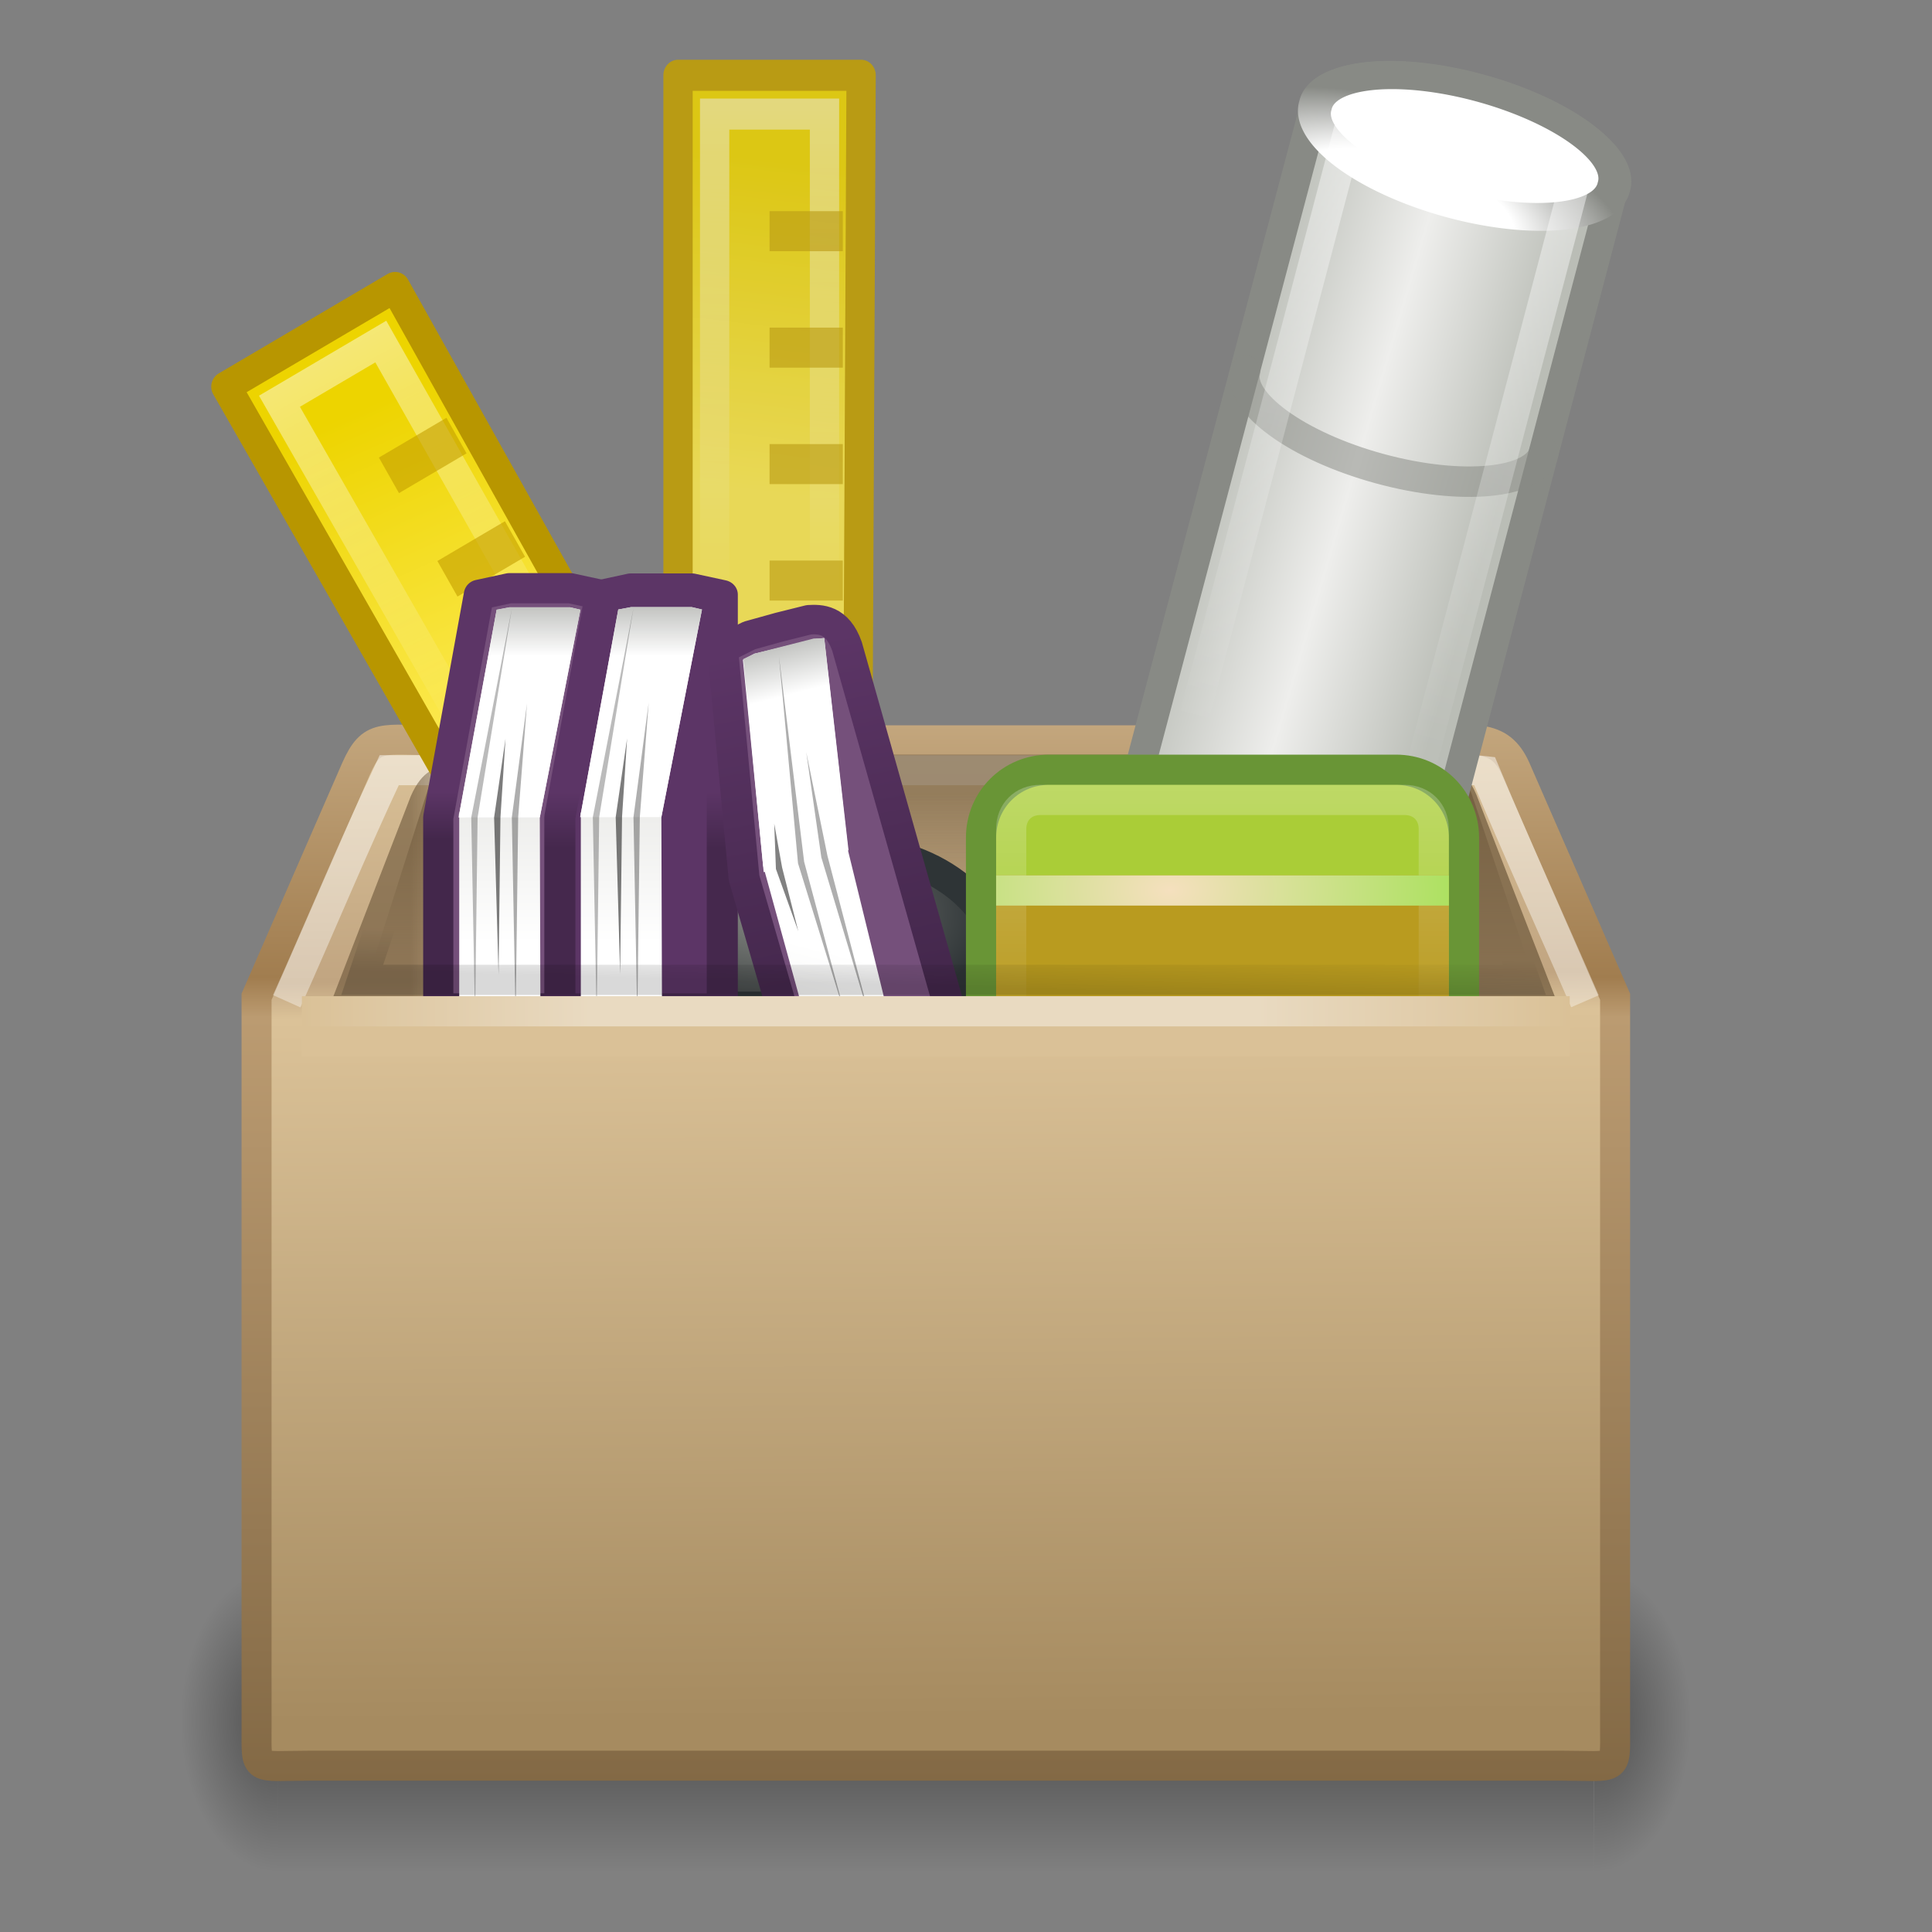 <?xml version="1.0" encoding="UTF-8" standalone="no"?>
<svg
   xmlns:dc="http://purl.org/dc/elements/1.1/"
   xmlns:cc="http://creativecommons.org/ns#"
   xmlns:rdf="http://www.w3.org/1999/02/22-rdf-syntax-ns#"
   xmlns:svg="http://www.w3.org/2000/svg"
   xmlns="http://www.w3.org/2000/svg"
   xmlns:xlink="http://www.w3.org/1999/xlink"
   id="svg2963"
   height="64"
   width="64"
   version="1.1">
  <rect width="100%" height="100%" fill="#808080" stroke="none"/>
  <defs
     id="defs3">
    <linearGradient
       id="linearGradient5784">
      <stop
         offset="0"
         style="stop-color:black;stop-opacity:1"
         id="stop5786" />
      <stop
         offset="1"
         style="stop-color:black;stop-opacity:0"
         id="stop5788" />
    </linearGradient>
    <linearGradient
       id="linearGradient3919">
      <stop
         offset="0"
         style="stop-color:white;stop-opacity:1"
         id="stop3921" />
      <stop
         offset="1"
         style="stop-color:white;stop-opacity:0"
         id="stop3923" />
    </linearGradient>
    <linearGradient
       id="linearGradient3251">
      <stop
         offset="0"
         style="stop-color:#695337;stop-opacity:1"
         id="stop3253" />
      <stop
         offset="1"
         style="stop-color:#695337;stop-opacity:0"
         id="stop3255" />
    </linearGradient>
    <linearGradient
       id="linearGradient3275">
      <stop
         offset="0"
         style="stop-color:white;stop-opacity:0"
         id="stop3277" />
      <stop
         offset="0.245"
         style="stop-color:white;stop-opacity:1"
         id="stop3283" />
      <stop
         offset="0.774"
         style="stop-color:white;stop-opacity:1"
         id="stop3285" />
      <stop
         offset="1"
         style="stop-color:white;stop-opacity:0"
         id="stop3279" />
    </linearGradient>
    <linearGradient
       id="linearGradient3199">
      <stop
         offset="0"
         style="stop-color:#dac197;stop-opacity:1"
         id="stop3201" />
      <stop
         offset="0.239"
         style="stop-color:#c1a581;stop-opacity:1"
         id="stop3203" />
      <stop
         offset="0.276"
         style="stop-color:#dbc298;stop-opacity:1"
         id="stop3205" />
      <stop
         offset="1"
         style="stop-color:#a68b60;stop-opacity:1"
         id="stop3207" />
    </linearGradient>
    <linearGradient
       id="linearGradient3295">
      <stop
         offset="0"
         style="stop-color:#c3a67d;stop-opacity:1"
         id="stop3297" />
      <stop
         offset="0.239"
         style="stop-color:#a17d4f;stop-opacity:1"
         id="stop3299" />
      <stop
         offset="0.276"
         style="stop-color:#bb9b71;stop-opacity:1"
         id="stop3301" />
      <stop
         offset="1"
         style="stop-color:#836945;stop-opacity:1"
         id="stop3303" />
    </linearGradient>
    <linearGradient
       id="linearGradient3681-3">
      <stop
         offset="0"
         style="stop-color:black;stop-opacity:1"
         id="stop3683-8" />
      <stop
         offset="1"
         style="stop-color:black;stop-opacity:0"
         id="stop3685-0" />
    </linearGradient>
    <linearGradient
       id="linearGradient3703-9">
      <stop
         offset="0"
         style="stop-color:black;stop-opacity:0"
         id="stop3705-0" />
      <stop
         offset="0.5"
         style="stop-color:black;stop-opacity:1"
         id="stop3711-2" />
      <stop
         offset="1"
         style="stop-color:black;stop-opacity:0"
         id="stop3707-8" />
    </linearGradient>
    <linearGradient
       gradientTransform="matrix(1.407,0,0,1.47,-2.003,2.069)"
       gradientUnits="userSpaceOnUse"
       xlink:href="#linearGradient3199"
       id="linearGradient3250"
       y2="37.277"
       x2="24.997"
       y1="15.378"
       x1="24.823" />
    <linearGradient
       gradientTransform="matrix(1.098,0,0,0.944,4.659,16.5)"
       gradientUnits="userSpaceOnUse"
       xlink:href="#linearGradient3295"
       id="linearGradient3252"
       y2="45.042"
       x2="15.464"
       y1="7.976"
       x1="15.464" />
    <linearGradient
       gradientTransform="matrix(-1.624,0,0,-1.302,66.366,63.057)"
       gradientUnits="userSpaceOnUse"
       xlink:href="#linearGradient3251"
       id="linearGradient3313"
       y2="21.562"
       x2="13.168"
       y1="21.562"
       x1="11.124" />
    <linearGradient
       gradientTransform="matrix(1.605,0,0,-1.292,-3.642,62.822)"
       gradientUnits="userSpaceOnUse"
       xlink:href="#linearGradient3251"
       id="linearGradient3325"
       y2="21.5"
       x2="12.11"
       y1="21.5"
       x1="10.749" />
    <linearGradient
       gradientTransform="matrix(1.359,0,0,1.333,-0.405,-0.333)"
       gradientUnits="userSpaceOnUse"
       xlink:href="#linearGradient3251"
       id="linearGradient3328"
       y2="24.08"
       x2="22.188"
       y1="20"
       x1="22.188" />
    <radialGradient
       gradientTransform="matrix(0.594,0,0,1.537,-6.659,-103.936)"
       gradientUnits="userSpaceOnUse"
       xlink:href="#linearGradient3681-3"
       id="radialGradient3351"
       fy="41.5"
       fx="5"
       r="5"
       cy="41.5"
       cx="5" />
    <linearGradient
       gradientTransform="matrix(1.757,0,0,1.397,-17.394,-16.412)"
       gradientUnits="userSpaceOnUse"
       xlink:href="#linearGradient3703-9"
       id="linearGradient3353"
       y2="35"
       x2="17.554"
       y1="46"
       x1="17.554" />
    <radialGradient
       gradientTransform="matrix(0.594,0,0,1.537,41.141,-103.936)"
       gradientUnits="userSpaceOnUse"
       xlink:href="#linearGradient3681-3"
       id="radialGradient3355"
       fy="41.5"
       fx="5"
       r="5"
       cy="41.5"
       cx="5" />
    <linearGradient
       spreadMethod="reflect"
       gradientTransform="matrix(1.001,0,0,1.302,6.981,10.714)"
       gradientUnits="userSpaceOnUse"
       xlink:href="#linearGradient3275"
       id="linearGradient3359"
       y2="17.5"
       x2="3.005"
       y1="17.5"
       x1="44.995" />
    <linearGradient
       gradientTransform="matrix(1.41,0,0,1.302,-1.832,0.559)"
       gradientUnits="userSpaceOnUse"
       xlink:href="#linearGradient5784"
       id="linearGradient4137"
       y2="23.531"
       x2="20.812"
       y1="24.594"
       x1="20.781" />
    <linearGradient
       gradientTransform="matrix(1.341,0,0,1.331,-0.521,-0.443)"
       gradientUnits="userSpaceOnUse"
       xlink:href="#linearGradient3919"
       id="linearGradient3777"
       y2="44"
       x2="23"
       y1="19"
       x1="23" />
    <linearGradient
       id="linearGradient3470">
      <stop
         offset="0"
         style="stop-color:#f5e0be;stop-opacity:1"
         id="stop3472" />
      <stop
         offset="1"
         style="stop-color:#8ae234;stop-opacity:1"
         id="stop3474" />
    </linearGradient>
    <linearGradient
       id="linearGradient3517">
      <stop
         offset="0"
         style="stop-color:white;stop-opacity:1"
         id="stop3519" />
      <stop
         offset="1"
         style="stop-color:#eeeeec;stop-opacity:1"
         id="stop3521" />
    </linearGradient>
    <linearGradient
       id="linearGradient3539">
      <stop
         offset="0"
         style="stop-color:white;stop-opacity:1"
         id="stop3541" />
      <stop
         offset="1"
         style="stop-color:#888a85;stop-opacity:1"
         id="stop3543" />
    </linearGradient>
    <linearGradient
       id="linearGradient3551">
      <stop
         offset="0"
         style="stop-color:white;stop-opacity:1"
         id="stop3553" />
      <stop
         offset="1"
         style="stop-color:#888a85;stop-opacity:1"
         id="stop3555" />
    </linearGradient>
    <linearGradient
       id="linearGradient3786">
      <stop
         offset="0"
         style="stop-color:#888a85;stop-opacity:1"
         id="stop3788" />
      <stop
         offset="1"
         style="stop-color:#2e3436;stop-opacity:1"
         id="stop3790" />
    </linearGradient>
    <linearGradient
       id="linearGradient3792">
      <stop
         offset="0"
         style="stop-color:white;stop-opacity:1"
         id="stop3794" />
      <stop
         offset="0.5"
         style="stop-color:white;stop-opacity:1"
         id="stop3796" />
      <stop
         offset="1"
         style="stop-color:#888a85;stop-opacity:1"
         id="stop3798" />
    </linearGradient>
    <linearGradient
       id="linearGradient3800">
      <stop
         offset="0"
         style="stop-color:#babdb6;stop-opacity:1"
         id="stop3802" />
      <stop
         offset="0.5"
         style="stop-color:#eeeeec;stop-opacity:1"
         id="stop3804" />
      <stop
         offset="1"
         style="stop-color:#babdb6;stop-opacity:1"
         id="stop3806" />
    </linearGradient>
    <linearGradient
       id="linearGradient3887">
      <stop
         offset="0"
         style="stop-color:#edd400;stop-opacity:1"
         id="stop3889" />
      <stop
         offset="1"
         style="stop-color:#fce94f;stop-opacity:1"
         id="stop3891" />
    </linearGradient>
    <linearGradient
       id="linearGradient3919-2">
      <stop
         offset="0"
         style="stop-color:white;stop-opacity:1"
         id="stop3921-2" />
      <stop
         offset="1"
         style="stop-color:white;stop-opacity:0"
         id="stop3923-2" />
    </linearGradient>
    <linearGradient
       id="linearGradient2384">
      <stop
         offset="0"
         style="stop-color:#5c3566;stop-opacity:1"
         id="stop2386" />
      <stop
         offset="1"
         style="stop-color:#43274b;stop-opacity:1"
         id="stop2388" />
    </linearGradient>
    <linearGradient
       id="linearGradient2394">
      <stop
         offset="0"
         style="stop-color:#5c3566;stop-opacity:1"
         id="stop2396" />
      <stop
         offset="1"
         style="stop-color:#45284d;stop-opacity:1"
         id="stop2398" />
    </linearGradient>
    <linearGradient
       gradientTransform="matrix(1.301,0,0,1.301,-100.716,-1.158)"
       gradientUnits="userSpaceOnUse"
       xlink:href="#linearGradient3919-2"
       id="linearGradient3972"
       y2="44"
       x2="23"
       y1="19"
       x1="23" />
    <radialGradient
       gradientTransform="matrix(1.596,0,0,0.857,-4.956,11.151)"
       gradientUnits="userSpaceOnUse"
       xlink:href="#linearGradient3786"
       id="radialGradient4144"
       fy="22.255"
       fx="19.219"
       r="4.469"
       cy="22.255"
       cx="19.219" />
    <linearGradient
       gradientTransform="matrix(1,0,0,-1,0,48)"
       gradientUnits="userSpaceOnUse"
       xlink:href="#linearGradient3800"
       id="linearGradient4164"
       y2="15.5"
       x2="35.258"
       y1="15.721"
       x1="27.617" />
    <radialGradient
       gradientTransform="matrix(1.357,0,0,0.753,-11.152,1.004)"
       gradientUnits="userSpaceOnUse"
       xlink:href="#linearGradient3792"
       id="radialGradient4166"
       fy="12.943"
       fx="31.264"
       r="4.556"
       cy="12.943"
       cx="31.264" />
    <linearGradient
       gradientUnits="userSpaceOnUse"
       xlink:href="#linearGradient3919-2"
       id="linearGradient4168"
       y2="24.091"
       x2="30.513"
       y1="6.712"
       x1="30.369" />
    <radialGradient
       gradientTransform="matrix(1.515,0,0,0.963,-12.019,0.87)"
       gradientUnits="userSpaceOnUse"
       xlink:href="#linearGradient3470"
       id="radialGradient4170"
       fy="22.5"
       fx="27.233"
       r="7"
       cy="22.5"
       cx="27.233" />
    <linearGradient
       gradientTransform="matrix(1.076,0,0,1.076,-2.238,-1.823)"
       gradientUnits="userSpaceOnUse"
       xlink:href="#linearGradient3919-2"
       id="linearGradient4172"
       y2="26"
       x2="30.5"
       y1="18.665"
       x1="30.5" />
    <linearGradient
       gradientUnits="userSpaceOnUse"
       xlink:href="#linearGradient3887"
       id="linearGradient4174"
       y2="13.139"
       x2="12.92"
       y1="4.666"
       x1="13.896" />
    <linearGradient
       gradientUnits="userSpaceOnUse"
       xlink:href="#linearGradient3919-2"
       id="linearGradient4176"
       y2="13.282"
       x2="13.837"
       y1="2.159"
       x1="14.177" />
    <linearGradient
       gradientUnits="userSpaceOnUse"
       xlink:href="#linearGradient3887"
       id="linearGradient4178"
       y2="13.139"
       x2="12.92"
       y1="4.666"
       x1="13.896" />
    <linearGradient
       gradientUnits="userSpaceOnUse"
       xlink:href="#linearGradient3919-2"
       id="linearGradient4180"
       y2="16.361"
       x2="14"
       y1="3"
       x1="14" />
    <linearGradient
       gradientUnits="userSpaceOnUse"
       xlink:href="#linearGradient2394"
       id="linearGradient4208"
       y2="21.312"
       x2="13.562"
       y1="19.844"
       x1="13.562" />
    <linearGradient
       gradientTransform="translate(13,0)"
       gradientUnits="userSpaceOnUse"
       xlink:href="#linearGradient3517"
       id="linearGradient4210"
       y2="20.549"
       x2="2.052"
       y1="23.776"
       x1="2.052" />
    <linearGradient
       gradientTransform="translate(3,0)"
       gradientUnits="userSpaceOnUse"
       xlink:href="#linearGradient3539"
       id="linearGradient4212"
       y2="13.742"
       x2="12.812"
       y1="16.279"
       x1="12.812" />
    <linearGradient
       gradientTransform="matrix(1.345,0,0,1.265,0.389,1.137)"
       gradientUnits="userSpaceOnUse"
       xlink:href="#linearGradient3539"
       id="linearGradient4233"
       y2="13.742"
       x2="12.812"
       y1="16.279"
       x1="12.812" />
    <linearGradient
       gradientTransform="matrix(1.345,0,0,1.265,13.844,1.137)"
       gradientUnits="userSpaceOnUse"
       xlink:href="#linearGradient3517"
       id="linearGradient4243"
       y2="20.549"
       x2="2.052"
       y1="23.776"
       x1="2.052" />
    <linearGradient
       gradientTransform="matrix(1.345,0,0,1.265,0.389,1.137)"
       gradientUnits="userSpaceOnUse"
       xlink:href="#linearGradient2384"
       id="linearGradient4246"
       y2="21.077"
       x2="10.5"
       y1="19.837"
       x1="10.5" />
    <linearGradient
       gradientUnits="userSpaceOnUse"
       xlink:href="#linearGradient2384"
       id="linearGradient4248"
       y2="24.594"
       x2="22.719"
       y1="15.281"
       x1="20.812" />
    <linearGradient
       gradientTransform="matrix(0.966,0.259,0.259,-0.966,12.366,46.03)"
       gradientUnits="userSpaceOnUse"
       xlink:href="#linearGradient3517"
       id="linearGradient4250"
       y2="20.549"
       x2="2.052"
       y1="23.776"
       x1="2.052" />
    <linearGradient
       gradientTransform="translate(3,0)"
       gradientUnits="userSpaceOnUse"
       xlink:href="#linearGradient3551"
       id="linearGradient4252"
       y2="13.748"
       x2="12.5"
       y1="16.248"
       x1="12.5" />
  </defs>
  <g
     style="opacity:0.4;display:inline"
     id="g3305"
     transform="matrix(1.079,0,0,0.651,5.212,30.862)">
    <rect
       style="fill:url(#radialGradient3351);fill-opacity:1;stroke:none"
       id="rect2484"
       transform="scale(-1,-1)"
       y="-47.848"
       x="-3.69"
       height="15.367"
       width="2.96" />
    <rect
       style="fill:url(#linearGradient3353);fill-opacity:1;stroke:none"
       id="rect2486"
       y="32.482"
       x="3.69"
       height="15.367"
       width="40.412" />
    <rect
       style="fill:url(#radialGradient3355);fill-opacity:1;stroke:none;display:inline"
       id="rect3444"
       transform="scale(1,-1)"
       y="-47.848"
       x="44.11"
       height="15.367"
       width="2.96" />
  </g>
  <path
     style="fill:url(#linearGradient3250);fill-opacity:1;fill-rule:nonzero;stroke:url(#linearGradient3252);stroke-width:0.994;stroke-linecap:round;stroke-linejoin:miter;stroke-miterlimit:4;stroke-opacity:1;stroke-dasharray:none;stroke-dashoffset:0;marker:none;visibility:visible;display:block;overflow:visible"
     id="path2488"
     d="m 14.549,24.523 32.375,0 c 1.89,0 2.74,-0.27 3.283,0.944 l 3.295,7.551 0,24.231 c 0,1.466 0.113,1.242 -1.777,1.242 l -41.449,0 c -1.89,0 -1.777,0.224 -1.777,-1.242 l 0,-24.231 3.295,-7.551 c 0.528,-1.19 0.866,-0.944 2.756,-0.944 z" />
  <path
     style="opacity:0.5;fill:none;stroke:url(#linearGradient3777);stroke-width:0.994;stroke-linecap:butt;stroke-linejoin:miter;stroke-miterlimit:4;stroke-opacity:1;stroke-dasharray:none;stroke-dashoffset:0;marker:none;visibility:visible;display:block;overflow:visible"
     id="path4194"
     d="m 52.503,33.168 c -1.102,-2.544 -2.256,-5.069 -3.325,-7.625 -0.874,-0.102 -2.122,-2.05e-4 -3.152,-0.029 -11.044,-1.7e-5 -22.089,2.8e-5 -33.133,0 -1.187,2.523 -2.254,5.107 -3.395,7.654" />
  <path
     style="opacity:0.6;color:black;fill:url(#linearGradient3328);fill-opacity:1;fill-rule:nonzero;stroke:none;stroke-width:1;marker:none;visibility:visible;display:block;overflow:visible"
     id="path3692"
     d="m 15.611,25 c -0.563,0 -0.744,0.094 -0.892,0.208 -0.149,0.114 -0.341,0.356 -0.51,0.833 L 12,33 51,33 48.748,26.292 C 48.465,25.6 48.262,25.377 48.069,25.25 47.876,25.123 47.581,25 46.922,25 l -31.31,0 z" />
  <path
     style="opacity:0.6;color:black;fill:url(#linearGradient3325);fill-opacity:1;fill-rule:nonzero;stroke:none;stroke-width:1;marker:none;visibility:visible;display:block;overflow:visible"
     id="path3694"
     d="m 15.262,25.367 c -0.665,0 -0.878,0.091 -1.053,0.202 -0.175,0.111 -0.403,0.345 -0.602,0.807 L 11,33.116 l 7.822,0 0,-7.749 -3.56,0 z" />
  <path
     style="opacity:0.67;color:black;fill:url(#linearGradient3313);fill-opacity:1;fill-rule:nonzero;stroke:none;stroke-width:1;marker:none;visibility:visible;display:block;overflow:visible"
     id="path3696"
     d="m 47.229,25.298 c 0.673,0 0.888,0.092 1.066,0.203 0.178,0.112 0.408,0.348 0.609,0.814 l 2.64,6.795 -7.919,0 0,-7.812 3.604,0 z" />
  <path
     style="opacity:0.5;fill:none;stroke:url(#linearGradient3777);stroke-width:0.994;stroke-linecap:round;stroke-linejoin:miter;stroke-miterlimit:4;stroke-opacity:1;stroke-dasharray:none;stroke-dashoffset:0;marker:none;visibility:visible;display:block;overflow:visible"
     id="path3772"
     d="m 9.497,33.5 c 0,8.112 0,15.891 0,24.003 14.335,0 28.671,0 43.006,0 0,-8.112 0,-15.891 0,-24.003" />
  <g
     style="opacity:0.84"
     id="g3899"
     transform="matrix(1.213,0,0,1.286,8.511,-0.721)">
    <path
       style="color:black;fill:url(#linearGradient4178);fill-opacity:1;fill-rule:nonzero;stroke:#c4a000;stroke-width:0.8;stroke-linecap:round;stroke-linejoin:round;stroke-miterlimit:4;stroke-opacity:1;stroke-dashoffset:0;marker:none;visibility:visible;display:inline;overflow:visible;enable-background:accumulate"
       id="path3901"
       d="m 11.5,2.5 5,0 L 16.392,23.438 11.5,23.5 11.5,2.5 z" />
    <rect
       style="opacity:0.5;color:black;fill:none;stroke:url(#linearGradient4180);stroke-width:0.8;stroke-linecap:round;stroke-linejoin:miter;stroke-miterlimit:4;stroke-opacity:1;stroke-dasharray:none;stroke-dashoffset:0;marker:none;visibility:visible;display:inline;overflow:visible;enable-background:accumulate"
       id="rect3903"
       y="3.5"
       x="12.5"
       height="19"
       width="3" />
    <g
       id="g3905">
      <rect
         style="opacity:0.621;color:black;fill:#c4a000;fill-opacity:1;fill-rule:nonzero;stroke:none;stroke-width:1;marker:none;visibility:visible;display:inline;overflow:visible;enable-background:accumulate"
         id="rect3907"
         y="6"
         x="14"
         height="1.031"
         width="2" />
      <rect
         style="opacity:0.621;color:black;fill:#c4a000;fill-opacity:1;fill-rule:nonzero;stroke:none;stroke-width:1;marker:none;visibility:visible;display:inline;overflow:visible;enable-background:accumulate"
         id="rect3909"
         y="9"
         x="14"
         height="1.031"
         width="2" />
      <rect
         style="opacity:0.621;color:black;fill:#c4a000;fill-opacity:1;fill-rule:nonzero;stroke:none;stroke-width:1;marker:none;visibility:visible;display:inline;overflow:visible;enable-background:accumulate"
         id="rect3911"
         y="12"
         x="14"
         height="1.031"
         width="2" />
      <rect
         style="opacity:0.621;color:black;fill:#c4a000;fill-opacity:1;fill-rule:nonzero;stroke:none;stroke-width:1;marker:none;visibility:visible;display:inline;overflow:visible;enable-background:accumulate"
         id="rect3913"
         y="15"
         x="14"
         height="1.031"
         width="2" />
      <rect
         style="opacity:0.621;color:black;fill:#c4a000;fill-opacity:1;fill-rule:nonzero;stroke:none;stroke-width:1;marker:none;visibility:visible;display:inline;overflow:visible;enable-background:accumulate"
         id="rect3915"
         y="18"
         x="14"
         height="1.031"
         width="2" />
    </g>
  </g>
  <g
     id="g3877"
     transform="matrix(1.119,-0.659,0.646,1.142,-6.991,17.532)">
    <path
       style="color:black;fill:url(#linearGradient4174);fill-opacity:1;fill-rule:nonzero;stroke:#b89600;stroke-width:0.766;stroke-linecap:round;stroke-linejoin:round;stroke-miterlimit:4;stroke-opacity:1;stroke-dashoffset:0;marker:none;visibility:visible;display:inline;overflow:visible;enable-background:accumulate"
       id="rect3846"
       d="m 11.5,2.5 5,0 L 16.392,23.438 11.586,20.663 11.5,2.5 z" />
    <path
       style="opacity:0.5;color:black;fill:none;stroke:url(#linearGradient4176);stroke-width:0.766;stroke-linecap:round;stroke-linejoin:miter;stroke-miterlimit:4;stroke-opacity:1;stroke-dashoffset:0;marker:none;visibility:visible;display:inline;overflow:visible;enable-background:accumulate"
       id="rect3858"
       d="m 12.5,3.5 3,0 0,19 L 12.588,21.035 12.5,3.5 z" />
    <g
       id="g3870">
      <rect
         style="opacity:0.621;color:black;fill:#c4a000;fill-opacity:1;fill-rule:nonzero;stroke:none;stroke-width:1;marker:none;visibility:visible;display:inline;overflow:visible;enable-background:accumulate"
         id="rect3860"
         y="6"
         x="14"
         height="1.031"
         width="2" />
      <rect
         style="opacity:0.621;color:black;fill:#c4a000;fill-opacity:1;fill-rule:nonzero;stroke:none;stroke-width:1;marker:none;visibility:visible;display:inline;overflow:visible;enable-background:accumulate"
         id="rect3862"
         y="9"
         x="14"
         height="1.031"
         width="2" />
      <rect
         style="opacity:0.621;color:black;fill:#c4a000;fill-opacity:1;fill-rule:nonzero;stroke:none;stroke-width:1;marker:none;visibility:visible;display:inline;overflow:visible;enable-background:accumulate"
         id="rect3864"
         y="12"
         x="14"
         height="1.031"
         width="2" />
      <rect
         style="opacity:0.621;color:black;fill:#c4a000;fill-opacity:1;fill-rule:nonzero;stroke:none;stroke-width:1;marker:none;visibility:visible;display:inline;overflow:visible;enable-background:accumulate"
         id="rect3866"
         y="15"
         x="14"
         height="1.031"
         width="2" />
      <rect
         style="opacity:0.621;color:black;fill:#c4a000;fill-opacity:1;fill-rule:nonzero;stroke:none;stroke-width:1;marker:none;visibility:visible;display:inline;overflow:visible;enable-background:accumulate"
         id="rect3868"
         y="18"
         x="14"
         height="1.031"
         width="2" />
    </g>
  </g>
  <path
     style="color:black;fill:url(#radialGradient4144);fill-opacity:1;fill-rule:nonzero;stroke:#2e3436;stroke-width:1;stroke-linecap:round;stroke-linejoin:round;stroke-miterlimit:4;stroke-opacity:1;stroke-dasharray:none;stroke-dashoffset:0;marker:none;visibility:visible;display:inline;overflow:visible;enable-background:accumulate"
     id="path3698"
     d="m 27.994,28.145 c -2.85,0 -5.164,1.749 -5.164,3.903 0,0.457 0.134,0.893 0.325,1.301 l 9.677,0 c 0.191,-0.408 0.325,-0.844 0.325,-1.301 0,-2.155 -2.313,-3.903 -5.164,-3.903 z" />
  <g
     id="g3927"
     transform="matrix(1.236,0.337,-0.331,1.257,13.462,-15.496)">
    <g
       id="g3700"
       transform="translate(-2,20)">
      <path
         style="color:black;fill:url(#linearGradient4164);fill-opacity:1;fill-rule:nonzero;stroke:#888a85;stroke-width:0.775;stroke-linecap:round;stroke-linejoin:miter;stroke-miterlimit:4;stroke-opacity:1;stroke-dasharray:none;stroke-dashoffset:0;marker:none;visibility:visible;display:inline;overflow:visible;enable-background:accumulate"
         id="path3702"
         transform="translate(0,-20)"
         d="m 32.5,6.5 c -2.208,0 -4,0.672 -4,1.5 L 28.475,26.251 36.5,25.5 c -2.14e-4,-6.547 0,-14.06 0,-17.5 0,-0.828 -1.792,-1.5 -4,-1.5 z" />
      <path
         style="color:black;fill:white;fill-opacity:1;fill-rule:nonzero;stroke:url(#radialGradient4166);stroke-width:0.862;stroke-linecap:round;stroke-linejoin:miter;stroke-miterlimit:4;stroke-opacity:1;stroke-dasharray:none;stroke-dashoffset:0;marker:none;visibility:visible;display:inline;overflow:visible;enable-background:accumulate"
         id="path3704"
         transform="matrix(1,0,0,0.808,0,-18.683)"
         d="m 36.504,8.269 a 4,1.856 0 1 1 -7.999,0 4,1.856 0 1 1 7.999,0 z" />
      <path
         style="opacity:0.529;color:black;fill:none;stroke:#888a85;stroke-width:0.775;stroke-linecap:round;stroke-linejoin:miter;stroke-miterlimit:4;stroke-opacity:1;stroke-dashoffset:0;marker:none;visibility:visible;display:inline;overflow:visible;enable-background:accumulate"
         id="path3706"
         d="m 36.504,-5 c 0,0.828 -1.792,1.5 -4,1.5 -2.208,0 -4,-0.672 -4,-1.5" />
    </g>
    <path
       style="opacity:0.5;color:black;fill:none;stroke:url(#linearGradient4168);stroke-width:0.775;stroke-linecap:round;stroke-linejoin:miter;stroke-miterlimit:4;stroke-opacity:1;stroke-dasharray:none;stroke-dashoffset:0;marker:none;visibility:visible;display:inline;overflow:visible;enable-background:accumulate"
       id="path3708"
       d="M 30.5,7.5 C 29.497,7.5 28.6,7.662 28.031,7.875 27.766,7.974 27.579,8.061 27.5,8.125 l 0,17.375 6,0 c -4.58e-4,-6.397 -5.1e-5,-13.895 0,-17.375 C 33.421,8.061 33.234,7.974 32.969,7.875 32.4,7.662 31.503,7.5 30.5,7.5 z" />
  </g>
  <path
     style="color:black;fill:#75507b;fill-opacity:1;fill-rule:nonzero;stroke:url(#linearGradient4246);stroke-width:1;stroke-linecap:round;stroke-linejoin:round;stroke-miterlimit:4;stroke-opacity:1;stroke-dasharray:none;stroke-dashoffset:0;marker:none;visibility:visible;display:inline;overflow:visible;enable-background:accumulate"
     id="path3718"
     d="m 15.863,19.704 -1.345,7.375 0,6.327 5.382,0 0,-13.703 -1.009,-0.218 -1.009,0 -1.009,0 -1.009,0.218 z" />
  <path
     style="color:black;fill:url(#linearGradient4243);fill-opacity:1;fill-rule:nonzero;stroke:none;stroke-width:1;marker:none;visibility:visible;display:inline;overflow:visible;enable-background:accumulate"
     id="path3720"
     d="m 16.872,20.119 -0.42,0.079 -1.261,6.881 0.021,-0.198 0,6.881 2.691,-0.01 -0.021,-6.675 1.345,-6.879 -0.336,-0.079 -1.009,0 -1.009,0 z" />
  <g
     id="g2417"
     transform="matrix(1.345,0,0,1.265,0.389,1.137)">
    <path
       style="color:black;fill:#5c3566;fill-opacity:1;fill-rule:nonzero;stroke:url(#linearGradient4208);stroke-width:0.766;stroke-linecap:round;stroke-linejoin:round;stroke-miterlimit:4;stroke-opacity:1;stroke-dasharray:none;stroke-dashoffset:0;marker:none;visibility:visible;display:inline;overflow:visible;enable-background:accumulate"
       id="path2387"
       d="m 14.5,14.672 -1,5.828 0,5 4,0 0,-10.828 L 16.75,14.5 l -0.75,0 -0.75,0 -0.75,0.172 z" />
    <path
       style="color:black;fill:url(#linearGradient4210);fill-opacity:1;fill-rule:nonzero;stroke:none;stroke-width:1;marker:none;visibility:visible;display:inline;overflow:visible;enable-background:accumulate"
       id="path2391"
       d="M 15.25,15 14.938,15.062 14,20.5 l 0.016,-0.156 0,5.438 2,-0.008 L 16,20.499 17,15.062 16.75,15 16,15 15.25,15 z" />
    <path
       style="color:black;fill:url(#linearGradient4212);fill-opacity:1;fill-rule:nonzero;stroke:none;stroke-width:1;marker:none;visibility:visible;display:inline;overflow:visible;enable-background:accumulate"
       id="path2393"
       d="M 15.25,15 14.938,15.062 14,20.5 16,20.499 17,15.062 16.75,15 16,15 15.25,15 z" />
    <path
       style="opacity:0.318;fill:black;fill-opacity:1;fill-rule:evenodd;stroke:none"
       id="path2395"
       d="m 15.688,17.5 -0.375,3 0.094,5.281 0.062,-5.281 0.219,-3 z" />
    <path
       style="opacity:0.268;fill:black;fill-opacity:1;fill-rule:evenodd;stroke:none"
       id="path2397"
       d="m 15.312,15.031 -1,5.469 0.094,5.281 0.062,-5.281 0.844,-5.469 z" />
    <path
       style="opacity:0.513;fill:black;fill-opacity:1;fill-rule:evenodd;stroke:none"
       id="path2399"
       d="M 15.156,18.438 14.875,20.5 14.984,24.609 15.031,20.5 l 0.125,-2.062 z" />
  </g>
  <path
     style="color:black;fill:url(#linearGradient4233);fill-opacity:1;fill-rule:nonzero;stroke:none;stroke-width:1;marker:none;visibility:visible;display:inline;overflow:visible;enable-background:accumulate"
     id="path3722"
     d="m 16.872,20.119 -0.42,0.079 -1.261,6.881 2.691,-0.002 1.345,-6.879 -0.336,-0.079 -1.009,0 -1.009,0 z" />
  <path
     style="opacity:0.318;fill:black;fill-opacity:1;fill-rule:evenodd;stroke:none"
     id="path3951"
     d="m 17.46,23.283 -0.505,3.796 0.126,6.683 0.084,-6.683 0.294,-3.796 z" />
  <path
     style="opacity:0.268;fill:black;fill-opacity:1;fill-rule:evenodd;stroke:none"
     id="path3948"
     d="m 16.956,20.159 -1.345,6.921 0.126,6.683 0.084,-6.683 1.135,-6.921 z" />
  <g
     id="g2371"
     transform="matrix(1.3,-0.332,0.348,1.241,-0.036,8.097)">
    <path
       style="color:black;fill:#75507b;fill-opacity:1;fill-rule:nonzero;stroke:url(#linearGradient4248);stroke-width:0.761;stroke-linecap:round;stroke-linejoin:round;stroke-miterlimit:4;stroke-opacity:1;stroke-dasharray:none;stroke-dashoffset:0;marker:none;visibility:visible;display:inline;overflow:visible;enable-background:accumulate"
       id="path3724"
       transform="matrix(0.966,0.259,-0.259,0.966,1.565,-5.103)"
       d="m 19.75,15 -0.719,0.188 -0.75,0.219 -0.656,0.344 0.531,5.906 0.953,3.438 4.125,0 L 20.688,15.688 C 20.447,14.967 20.014,14.986 19.75,15 z" />
    <path
       style="color:black;fill:url(#linearGradient4250);fill-opacity:1;fill-rule:nonzero;stroke:none;stroke-width:1;marker:none;visibility:visible;display:inline;overflow:visible;enable-background:accumulate"
       id="path3726"
       transform="matrix(0.966,0.259,-0.259,0.966,1.565,-5.103)"
       d="m 20.125,15.469 -0.25,0.031 -0.719,0.188 -0.75,0.188 -0.281,0.156 0.5,5.312 1.094,4.156 2.062,0 -1.062,-4.531 -0.594,-5.5 z" />
    <path
       style="color:black;fill:url(#linearGradient4252);fill-opacity:1;fill-rule:nonzero;stroke:none;stroke-width:1;marker:none;visibility:visible;display:inline;overflow:visible;enable-background:accumulate"
       id="path3732"
       d="M 15.25,15 14.938,15.062 14,20.5 16.163,20.494 17,15.062 16.75,15 16,15 15.25,15 z" />
    <path
       style="opacity:0.318;fill:black;fill-opacity:1;fill-rule:evenodd;stroke:none"
       id="path3955"
       d="M 15.812,17.781 15.469,20.5 15.549,24.985 15.625,20.5 15.812,17.781 z" />
    <path
       style="opacity:0.494;fill:black;fill-opacity:1;fill-rule:evenodd;stroke:none"
       id="path3957"
       d="M 14.574,19.359 14.312,20.5 14.429,22.196 14.469,20.5 14.574,19.359 z" />
    <path
       style="opacity:0.318;fill:black;fill-opacity:1;fill-rule:evenodd;stroke:none"
       id="path3959"
       d="M 15.802,15.22 14.875,20.5 14.984,24.609 15.031,20.5 15.802,15.22 z" />
  </g>
  <path
     style="opacity:0.513;fill:black;fill-opacity:1;fill-rule:evenodd;stroke:none"
     id="path3953"
     d="m 16.746,24.469 -0.378,2.61 0.147,5.2 0.063,-5.2 0.168,-2.61 z" />
  <g
     id="g2433"
     transform="matrix(1.301,0,0,1.301,0.712,0.172)">
    <path
       style="color:black;fill:#aacd37;fill-opacity:1;fill-rule:nonzero;stroke:#699536;stroke-width:0.769;stroke-linecap:round;stroke-linejoin:miter;stroke-miterlimit:4;stroke-opacity:1;stroke-dasharray:none;stroke-dashoffset:0;marker:none;visibility:visible;display:inline;overflow:visible;enable-background:accumulate"
       id="path3710"
       d="m 26.161,19.467 c -0.962,0 -1.729,0.767 -1.729,1.729 l 0,4.419 12.297,0 0,-4.419 c 0,-0.962 -0.767,-1.729 -1.729,-1.729 l -8.839,0 z" />
    <rect
       style="opacity:0.625;color:black;fill:#c17d11;fill-opacity:1;fill-rule:nonzero;stroke:none;stroke-width:1;marker:none;visibility:visible;display:inline;overflow:visible;enable-background:accumulate"
       id="rect3712"
       y="22.157"
       x="24.816"
       height="3.843"
       width="11.529" />
    <path
       style="opacity:0.295;color:black;fill:none;stroke:url(#linearGradient4172);stroke-width:0.769;stroke-linecap:round;stroke-linejoin:miter;stroke-miterlimit:4;stroke-opacity:1;stroke-dashoffset:0;marker:none;visibility:visible;display:inline;overflow:visible;enable-background:accumulate"
       id="path3714"
       d="m 25.94,20.236 c -0.431,0 -0.74,0.308 -0.74,0.74 l 0,4.64 10.76,0 0,-4.64 c 0,-0.431 -0.308,-0.74 -0.74,-0.74 l -9.281,0 z" />
    <rect
       style="color:black;fill:url(#radialGradient4170);fill-opacity:1;fill-rule:nonzero;stroke:none;stroke-width:1;marker:none;visibility:visible;display:inline;overflow:visible;enable-background:accumulate"
       id="rect3716"
       y="22.157"
       x="24.816"
       ry="0"
       rx="0"
       height="0.769"
       width="11.529" />
  </g>
  <rect
     style="fill:#dac197;fill-opacity:1;stroke:none"
     id="rect4133"
     y="33"
     x="10"
     height="2"
     width="42" />
  <path
     style="opacity:0.4;fill:none;stroke:url(#linearGradient3359);stroke-width:1px;stroke-linecap:square;stroke-linejoin:miter;stroke-opacity:1;display:inline"
     id="path3357"
     d="m 10.489,33.5 41.023,0" />
  <g
     style="opacity:0.489;display:inline;enable-background:new"
     id="g7440"
     transform="matrix(1.363,0,0,1.362,-402.217,2.925)" />
  <g
     style="opacity:0.489;display:inline;enable-background:new"
     id="g7440-6"
     transform="matrix(1.121,0,0,1.12,-358.465,111.219)" />
  <g
     style="opacity:0.489;display:inline;enable-background:new"
     id="g7440-0"
     transform="matrix(1.121,0,0,1.12,-422.243,95.131)" />
  <g
     style="opacity:0.489;display:inline;enable-background:new"
     id="g7440-03"
     transform="matrix(1.121,0,0,1.12,-420.243,91.131)" />
  <g
     style="opacity:0.489;display:inline;enable-background:new"
     id="g7440-8"
     transform="matrix(1.181,0,0,1.18,-446.248,111.239)" />
  <path
     style="opacity:0.5;fill:none;stroke:url(#linearGradient3972);stroke-width:0.994;stroke-linecap:round;stroke-linejoin:miter;stroke-miterlimit:4;stroke-opacity:1;stroke-dasharray:none;stroke-dashoffset:0;marker:none;visibility:visible;display:block;overflow:visible"
     id="path3772-4"
     d="m -87.705,24.213 c -1.152,2.466 -2.187,4.992 -3.293,7.481 0,7.929 0,15.857 0,23.786 13.905,0 27.811,0 41.716,0 0,-7.929 0,-15.857 0,-23.786 -1.069,-2.487 -2.188,-4.954 -3.226,-7.453 -0.848,-0.099 -2.058,-2.02e-4 -3.058,-0.029 -10.713,-2e-5 -21.426,2.6e-5 -32.139,0 z" />
  <path
     style="opacity:0.15;color:black;fill:none;stroke:url(#linearGradient4137);stroke-width:1;stroke-linecap:butt;stroke-linejoin:miter;stroke-miterlimit:4;stroke-opacity:1;stroke-dashoffset:0;marker:none;visibility:visible;display:block;overflow:visible"
     id="path3730"
     d="m 14.775,25.949 c -0.252,0 -0.393,0.028 -0.441,0.041 -0.047,0.012 -0.003,0.01 -0.044,0.041 -0.008,0.006 -0.164,0.103 -0.308,0.488 L 12,32.459 l 38.5,0 -2.026,-5.656 0,-0.041 c -0.245,-0.549 -0.37,-0.648 -0.441,-0.692 -0.099,-0.061 -0.199,-0.122 -0.793,-0.122 l -32.465,0 z" />
</svg>
